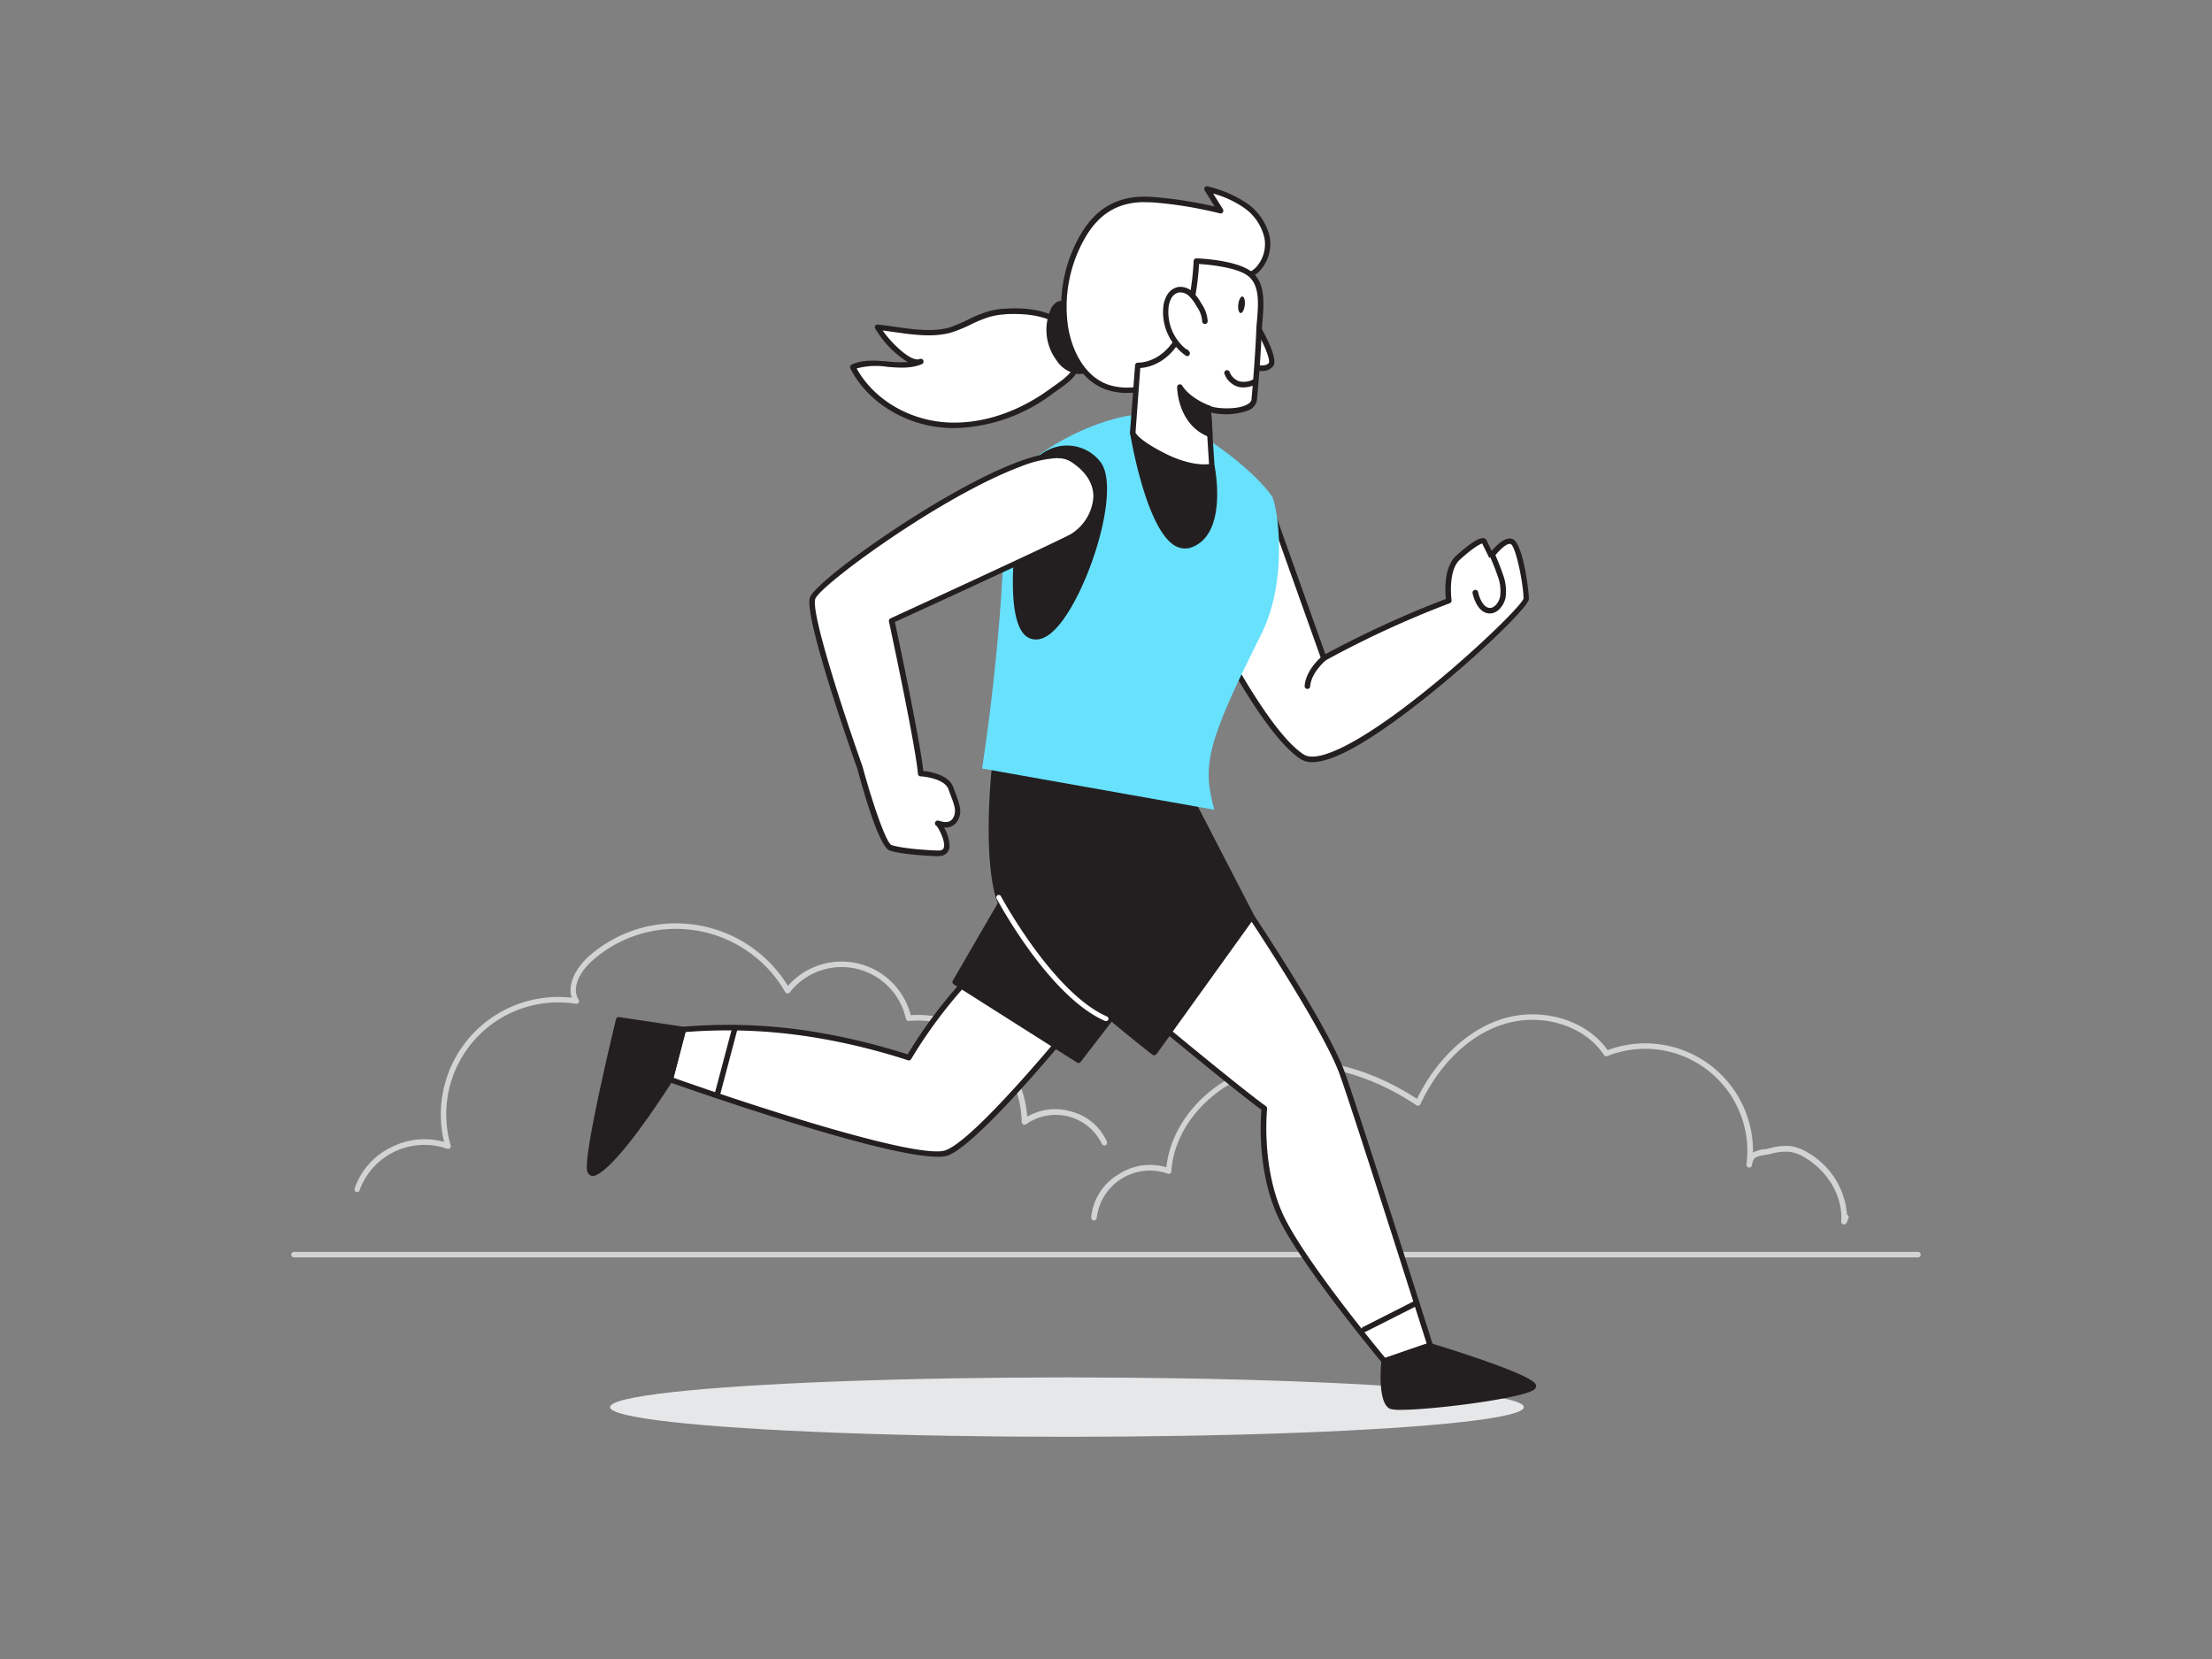 <svg xmlns="http://www.w3.org/2000/svg" viewBox="0 0 400 300"><rect x="0" y="0" width="400" height="300" fill="#808080" stroke="none"/><g id="_317_jogging_flatline" data-name="#317_jogging_flatline"><path d="M64.61,215.55l-.16,0a.51.51,0,0,1-.32-.63A12.92,12.92,0,0,1,71,207.34a13.08,13.08,0,0,1,9.31-.84,21.24,21.24,0,0,1,23.08-26.08c-.83-2.49.82-5.42,3-7.41a23.78,23.78,0,0,1,36.09,5.27,12.91,12.91,0,0,1,22.21,5.29,19.87,19.87,0,0,1,21.07,18.36,10,10,0,0,1,7.71-1,9.78,9.78,0,0,1,6.69,5.51.49.49,0,0,1-.27.65.5.5,0,0,1-.65-.27,9.28,9.28,0,0,0-13.67-3.53.49.49,0,0,1-.53.05.51.51,0,0,1-.28-.46,18.75,18.75,0,0,0-20.39-18.26.5.5,0,0,1-.55-.39,11.9,11.9,0,0,0-21-4.78.48.48,0,0,1-.43.19.5.5,0,0,1-.4-.25,22.79,22.79,0,0,0-34.93-5.63c-2.17,1.94-3.77,4.87-2.43,7a.5.5,0,0,1,0,.54.53.53,0,0,1-.5.22,20.24,20.24,0,0,0-22.64,25.6.49.49,0,0,1-.14.51.51.51,0,0,1-.52.09,12.48,12.48,0,0,0-15.79,7.46A.48.48,0,0,1,64.61,215.55Z" fill="#d1d3d4"/><path d="M333.44,221.41l-.11,0a.51.51,0,0,1-.39-.52c.35-4.42-2.32-9.08-6.64-11.61a7.14,7.14,0,0,0-2.71-1,9.84,9.84,0,0,0-3.35.37c-.4.09-.78.15-1.13.21-1.44.24-2.1.36-2.3,1.84h0a.5.5,0,0,1-.56.43.5.5,0,0,1-.43-.56v0a18.49,18.49,0,0,0-25.16-19.6.51.51,0,0,1-.61-.19c-3.6-5.46-11.57-7.81-18.54-5.44-6,2-11.35,7.26-14.65,14.32a.51.51,0,0,1-.32.27.5.5,0,0,1-.41-.07c-8.77-5.85-18.17-8.18-26.45-6.56-9.64,1.88-17.32,9.84-17.86,18.52a.52.52,0,0,1-.24.4.53.53,0,0,1-.46,0,9.67,9.67,0,0,0-12.79,8,.5.5,0,0,1-1-.06,10.06,10.06,0,0,1,5-7.83,10.24,10.24,0,0,1,8.59-1.24c.91-8.86,8.79-16.85,18.61-18.77,8.39-1.64,17.86.63,26.71,6.39,3.43-7,8.87-12.24,15-14.32,7.24-2.45,15.53-.09,19.47,5.51A19.48,19.48,0,0,1,317,208.42a5.41,5.41,0,0,1,2-.6c.34,0,.7-.11,1.08-.2a10.94,10.94,0,0,1,3.69-.38,8.23,8.23,0,0,1,3.1,1.16A14.19,14.19,0,0,1,334,219.65h0a.51.51,0,0,1,.27.66l-.34.79A.5.5,0,0,1,333.44,221.41Z" fill="#d1d3d4"/><path d="M346.83,227.38H53.17a.5.5,0,0,1,0-1H346.83a.5.5,0,1,1,0,1Z" fill="#d1d3d4"/><ellipse cx="192.94" cy="254.45" rx="82.62" ry="5.37" fill="#e6e7e8"/><path d="M179.87,172c0,.63-7.14,5.62-15.52,19.27a114.22,114.22,0,0,0-17.8-4.28,94.67,94.67,0,0,0-23-.81l-2.37,9.05s43.77,15.52,50,13.24S197,181.66,197,181.66" fill="#fff"/><path d="M169.45,209.17c-10.27,0-46.75-12.89-48.41-13.48a.48.48,0,0,1-.32-.59l2.36-9.06a.52.52,0,0,1,.43-.37,96.42,96.42,0,0,1,23.12.82,118.46,118.46,0,0,1,17.5,4.17,85.66,85.66,0,0,1,14.09-17.6,15.93,15.93,0,0,0,1.16-1.18.51.51,0,0,1,.46-.39.5.5,0,0,1,.53.47c0,.39-.26.67-1.45,1.82a85,85,0,0,0-14.15,17.74.49.49,0,0,1-.59.21,113.88,113.88,0,0,0-17.7-4.25,96.63,96.63,0,0,0-22.52-.85l-2.16,8.27C137,200.28,166.27,209.72,171,208c6-2.21,25.39-26.4,25.58-26.64a.51.51,0,0,1,.71-.08.49.49,0,0,1,.07.7c-.8,1-19.76,24.66-26,27A5.88,5.88,0,0,1,169.45,209.17ZM179.37,172Z" fill="#231f20"/><polygon points="187.37 152.38 172.73 177.61 195.04 191.71 209.67 172.71 187.37 152.38" fill="#231f20"/><path d="M195,192.21a.5.5,0,0,1-.26-.08L172.46,178a.51.51,0,0,1-.16-.67l14.64-25.23a.54.54,0,0,1,.35-.24.54.54,0,0,1,.42.13L210,172.34a.49.49,0,0,1,.05.67l-14.62,19A.51.51,0,0,1,195,192.21ZM173.4,177.45,194.93,191,209,172.76l-21.51-19.59Z" fill="#231f20"/><path d="M207.89,183.74s16.5,13.7,20.75,16.7c0,0-1.29,11.5,3.53,20.64s18.53,25.51,18.53,25.51l8.45-1.64s-13.41-42.29-16.35-50.63-16.45-28.53-16.45-28.53Z" fill="#fff"/><path d="M250.7,247.09a.52.52,0,0,1-.38-.17c-.14-.17-13.8-16.51-18.59-25.6-4.47-8.48-3.79-18.74-3.62-20.64-4.56-3.29-20.38-16.42-20.54-16.55a.49.49,0,0,1-.18-.37.5.5,0,0,1,.15-.38L226,165.43a.49.49,0,0,1,.4-.14.51.51,0,0,1,.36.22c.55.83,13.58,20.33,16.51,28.64s16.22,50.23,16.35,50.65a.5.5,0,0,1,0,.41.54.54,0,0,1-.34.23l-8.44,1.65Zm-42.06-63.38c2.62,2.17,16.48,13.64,20.29,16.32a.53.53,0,0,1,.2.47c0,.11-1.21,11.45,3.49,20.35,4.43,8.42,16.61,23.19,18.28,25.2l7.6-1.48c-1.57-4.94-13.44-42.36-16.17-50.09-2.64-7.46-14-24.75-16.07-27.91Z" fill="#231f20"/><path d="M179.88,138.46s-1.69,15.61.69,23.77,28.14,28.11,28.14,28.11l17.64-24.55-10.56-20.43Z" fill="#231f20"/><path d="M208.71,190.84a.51.51,0,0,1-.31-.11c-1.05-.81-25.91-20.13-28.31-28.36s-.77-23.33-.7-24a.49.49,0,0,1,.19-.35.52.52,0,0,1,.4-.08l35.91,6.9a.5.5,0,0,1,.34.26l10.56,20.43a.49.49,0,0,1,0,.52l-17.64,24.55a.5.5,0,0,1-.33.2Zm-28.39-51.79c-.26,2.81-1.35,15.91.73,23,2.15,7.37,24.27,24.95,27.56,27.54l17.15-23.88-10.3-19.94Z" fill="#231f20"/><path d="M123.57,186.17l-11.69-1.76s-6.07,24.92-5.19,27.28c1.41,3.82,14.51-16.47,14.51-16.47Z" fill="#231f20"/><path d="M107.22,212.66h-.06a1.12,1.12,0,0,1-.94-.79c-.9-2.44,4.56-25,5.18-27.58a.49.49,0,0,1,.56-.37l11.68,1.76a.49.49,0,0,1,.34.21.52.52,0,0,1,.07.4l-2.37,9.06a.35.35,0,0,1-.06.14C111.21,211.61,107.91,212.66,107.22,212.66Zm5-27.69c-2.33,9.61-5.7,25-5.11,26.55.06.14.1.15.12.15,1.54.19,8.08-8.32,13.47-16.65l2.21-8.44Z" fill="#231f20"/><path d="M250.29,246.11s-.72,7.38,1.3,8.2,26.5-2,25.66-3.78-18.82-7.22-18.82-7.22Z" fill="#231f20"/><path d="M253.34,254.94a6.73,6.73,0,0,1-1.94-.17c-2.25-.91-1.73-7.42-1.6-8.71a.5.5,0,0,1,.33-.42l8.14-2.8a.51.51,0,0,1,.3,0c4.27,1.3,18.26,5.68,19.13,7.49a.76.76,0,0,1-.16.85C276,252.79,259.31,254.94,253.34,254.94Zm-2.58-8.47c-.25,2.9-.1,6.92,1,7.37.71.29,6,0,12.74-.83,7.71-1,11.35-1.93,12.16-2.41-1.29-1.15-10-4.27-18.23-6.77Z" fill="#231f20"/><path d="M129.67,198.57l-.13,0a.5.5,0,0,1-.35-.61l3.24-12.23a.5.5,0,0,1,.61-.35.49.49,0,0,1,.35.6l-3.24,12.24A.5.5,0,0,1,129.67,198.57Z" fill="#231f20"/><path d="M246.69,240.91a.5.5,0,0,1-.45-.28.5.5,0,0,1,.22-.66l9.49-4.81a.49.49,0,0,1,.67.22.5.5,0,0,1-.22.67l-9.49,4.8A.46.46,0,0,1,246.69,240.91Z" fill="#231f20"/><path d="M181.47,56.33a14.12,14.12,0,0,0-2.66.47c-2.28.65-4.31,2-6.56,2.75-4.15,1.41-9.34,0-13.55-.36.71,1.64,5.52,7.19,7.8,6.22-3.83,1.62-8.51-.76-12.29,1,3.09,6.14,9.84,10,16.7,10.48s13.7-2.06,19.25-6.12c2-1.44,4.58-2.94,4.94-5.52a7.23,7.23,0,0,0-2.34-6.12c-2.46-2.23-6-2.85-9.3-2.85C182.8,56.25,182.13,56.27,181.47,56.33Z" fill="#fff"/><path d="M172.61,77.42q-.87,0-1.74-.06c-7.37-.53-14.09-4.75-17.11-10.76a.48.48,0,0,1,0-.39.5.5,0,0,1,.26-.29c2-.93,4.29-.74,6.47-.56a21.66,21.66,0,0,0,3.66.11,17.72,17.72,0,0,1-5.89-6.08.5.5,0,0,1,0-.49.51.51,0,0,1,.45-.21c1,.1,2.08.25,3.19.41,3.5.5,7.12,1,10.16,0A28.09,28.09,0,0,0,175,57.82a24,24,0,0,1,3.66-1.5,14.67,14.67,0,0,1,2.75-.49h0c.62,0,1.29-.08,2-.08h0c4.2,0,7.44,1,9.63,3a7.71,7.71,0,0,1,2.5,6.56c-.35,2.45-2.48,4-4.36,5.29l-.79.56A30.58,30.58,0,0,1,172.61,77.42Zm-17.7-10.79c3,5.44,9.2,9.24,16,9.73,6.27.46,13-1.69,18.91-6l.8-.57c1.8-1.27,3.66-2.58,4-4.61a6.78,6.78,0,0,0-2.18-5.68c-2-1.8-5-2.72-9-2.72-.71,0-1.36,0-1.95.08a13.58,13.58,0,0,0-2.57.45,23.09,23.09,0,0,0-3.49,1.44A27.71,27.71,0,0,1,172.41,60c-3.26,1.1-7.17.55-10.62.06l-2.17-.3c1.43,2.14,5.15,5.82,6.69,5.16a.5.5,0,0,1,.39.93h0c-2,.84-4.19.66-6.31.48A13.23,13.23,0,0,0,154.91,66.63Z" fill="#231f20"/><path d="M198,63.93c0-2.57-2.17-5.1-3.52-7.14a5.64,5.64,0,0,0-1.29-1.5,1.84,1.84,0,0,0-1.87-.23,2.41,2.41,0,0,0-1,1.27,8.69,8.69,0,0,0,1,8.47c1,1.53,2.94,2.83,4.67,2.17A3.33,3.33,0,0,0,198,63.93Z" fill="#231f20"/><path d="M195.06,67.64A5.41,5.41,0,0,1,191,65.08a9.21,9.21,0,0,1-1.08-8.94,3,3,0,0,1,1.18-1.52,2.33,2.33,0,0,1,2.4.27,5.94,5.94,0,0,1,1.41,1.62l.76,1.11c1.34,1.89,2.85,4,2.85,6.31h0a3.77,3.77,0,0,1-2.27,3.49A3.06,3.06,0,0,1,195.06,67.64ZM192,55.39a1,1,0,0,0-.44.11,2,2,0,0,0-.74,1,8.15,8.15,0,0,0,1,8c.93,1.35,2.61,2.54,4.08,2a2.82,2.82,0,0,0,1.63-2.58c0-2-1.42-4-2.67-5.73-.27-.39-.54-.76-.78-1.12a4.85,4.85,0,0,0-1.16-1.37A1.58,1.58,0,0,0,192,55.39Zm6,8.54h0Z" fill="#231f20"/><path d="M229.19,90.42l10.2,28.6A179.49,179.49,0,0,1,262,108.61s-.82-5.5,1.65-7.76,4.52-3.56,4.79-2.91,1.25,2.59,1.25,2.59,2.35-3.24,3.73-2.59,2.6,8.31,2.59,10.35-33.38,33.1-40.49,28.58S218,111,218,111" fill="#fff"/><path d="M237.3,137.82a3.78,3.78,0,0,1-2.06-.53c-7.15-4.55-17.26-25.19-17.68-26.07a.5.5,0,0,1,.23-.67.51.51,0,0,1,.67.23c.1.21,10.4,21.26,17.31,25.66,1,.61,2.59.48,4.86-.38,11.69-4.44,34.29-25.78,34.87-27.83,0-2.49-1.37-9.4-2.31-9.84-.65-.3-2.22,1.22-3.1,2.43a.53.53,0,0,1-.45.21.49.49,0,0,1-.4-.28c0-.07-.87-1.71-1.2-2.47-.47.1-1.85.92-4.06,2.94s-1.5,7.26-1.49,7.32a.51.51,0,0,1-.32.54,178.69,178.69,0,0,0-22.53,10.38.54.54,0,0,1-.43,0,.5.5,0,0,1-.3-.3L228.72,90.58a.5.5,0,0,1,.95-.33l10,28.05a187.19,187.19,0,0,1,21.79-10c-.14-1.35-.41-5.73,1.85-7.8,1.42-1.29,3.94-3.42,5-3.18a.72.72,0,0,1,.55.45c.17.37.58,1.23.89,1.84.86-1,2.53-2.72,3.84-2.1,1.84.87,2.89,9.38,2.88,10.8,0,2-19.94,20.48-31.85,27C241.52,137,239.09,137.82,237.3,137.82Z" fill="#231f20"/><path d="M269.72,100.1A41.85,41.85,0,0,1,271.3,104a7.89,7.89,0,0,1,.43,4c-.28,1.32-1.3,2.5-2.45,2.4-1.32-.12-2.16-1.74-2.5-3.25" fill="#fff"/><path d="M269.42,110.93h-.19c-2-.18-2.75-2.83-2.94-3.64a.5.5,0,0,1,1-.22c.28,1.26,1,2.77,2.05,2.86.9.08,1.7-1,1.92-2a7.46,7.46,0,0,0-.42-3.73,41.51,41.51,0,0,0-1.56-3.89.5.5,0,0,1,.26-.66.51.51,0,0,1,.66.26,42.85,42.85,0,0,1,1.59,4,8.42,8.42,0,0,1,.45,4.24C271.92,109.54,270.81,110.93,269.42,110.93Z" fill="#231f20"/><path d="M236.38,124.58h0a.49.49,0,0,1-.46-.53c.23-3,3.07-5.31,3.19-5.4a.5.5,0,0,1,.63.77s-2.63,2.16-2.82,4.7A.5.5,0,0,1,236.38,124.58Z" fill="#231f20"/><path d="M219.59,146.43l-42-7.46s4.12-25.65,4.09-48.55c0-7.17,20.79-18.09,28.94-15S227.5,86,230,89.74c1,1.53,3.09,15-1.95,25C218.06,134.66,217.41,138.46,219.59,146.43Z" fill="#68e1fd"/><path d="M204.83,78.27s3.7,22.31,10.22,20.28,4.11-14.14,4.11-14.14Z" fill="#231f20"/><path d="M214.21,99.18a3.49,3.49,0,0,1-1.84-.56c-5.14-3.16-7.91-19.57-8-20.27a.48.48,0,0,1,.19-.47.52.52,0,0,1,.5-.07L219.36,84a.5.5,0,0,1,.29.37c.1.51,2.41,12.56-4.45,14.7A3.41,3.41,0,0,1,214.21,99.18Zm-8.72-20.09c.66,3.51,3.3,16.16,7.4,18.68a2.32,2.32,0,0,0,2,.3c5.51-1.72,4.11-11.59,3.82-13.31Z" fill="#231f20"/><path d="M184.53,94.38s-3.3,21,2.91,20.76,15.4-25.8,11.15-31.3S183.69,80.46,184.53,94.38Z" fill="#231f20"/><path d="M187.35,115.64a2.88,2.88,0,0,1-2.22-1c-3.53-4-1.28-19-1.1-20.24-.39-6.74,1.93-11.72,6.2-13.33A7.64,7.64,0,0,1,199,83.54c2.78,3.59.3,14.74-3.58,23-1.58,3.35-4.7,9-7.94,9.09Zm5.57-34.1a6.84,6.84,0,0,0-2.34.42c-3.85,1.45-5.93,6.09-5.55,12.39a.37.37,0,0,1,0,.11c0,.16-2.44,15.76.85,19.48a2,2,0,0,0,1.56.71c1.95-.07,4.59-3.25,7.07-8.52,3.7-7.88,6.12-18.84,3.69-22A6.64,6.64,0,0,0,192.92,81.54Z" fill="#231f20"/><path d="M146.93,108.22c-1.07,3.52,8.56,30.58,8.56,30.58s3.74,13.85,5.52,14.51,7.29,1,8.7,1c3.27,0,.27-5.35-.15-5.44,0,0,2.17,1,3.17-.62s.1-3.24-.76-5.67-5.44-2.67-5.44-2.67c-.39-5-5.26-27.69-5.26-27.69s29-13.33,32.55-15.2,7.88-9.15,0-14.07S148,104.71,146.93,108.22Z" fill="#fff"/><path d="M169.71,154.83c-1.25,0-6.92-.32-8.87-1.05s-4.94-11.54-5.83-14.85c-1-2.75-9.64-27.29-8.56-30.85h0c.91-3,23.66-19.32,37.62-24.55,4.81-1.8,8.19-2.13,10-1,4,2.48,4.71,5.4,4.64,7.42a9.56,9.56,0,0,1-4.68,7.52c-3.31,1.76-28.7,13.43-32.21,15,.65,3,4.58,21.59,5.14,26.94,1.23.13,4.65.69,5.45,3,.13.37.26.73.39,1.07.72,1.92,1.3,3.45.33,5a2.49,2.49,0,0,1-2.42,1.16,7,7,0,0,1,1,3.49,1.79,1.79,0,0,1-2,1.65Zm21.55-72a21,21,0,0,0-6.84,1.6c-14.38,5.39-36.3,21.54-37,23.9h0c-.75,2.46,4.7,19.45,8.55,30.26,1.77,6.55,4.26,13.81,5.23,14.21,1.69.63,7.09,1,8.52,1h0c.67,0,.85-.25.93-.47.41-1.1-.91-3.62-1.32-4a.5.5,0,0,1-.24-.6.51.51,0,0,1,.58-.33l.1,0h0c.08,0,1.79.8,2.54-.43s.27-2.36-.4-4.16c-.13-.35-.27-.71-.4-1.09-.62-1.73-3.82-2.27-5-2.33A.5.5,0,0,1,166,140c-.38-4.94-5.2-27.4-5.25-27.62a.52.52,0,0,1,.28-.56c.29-.13,29.07-13.35,32.53-15.19a8.57,8.57,0,0,0,4.15-6.66c.08-2.52-1.36-4.78-4.17-6.54A4.34,4.34,0,0,0,191.26,82.87Zm-44.33,25.35h0Z" fill="#231f20"/><path d="M204,70.55a11.36,11.36,0,0,1-3.46-.46c-4.59-1.38-7.2-6.33-7.91-11.06a25.36,25.36,0,0,1,3.11-16.22c2.87-5,6.9-7.13,12.67-6.69a74.33,74.33,0,0,1,12.31,2l-2.46-3.94A21.15,21.15,0,0,1,225,37a9.63,9.63,0,0,1,4.11,5.89,6.72,6.72,0,0,1-1.76,5.81c-.48.55-1.52.91-1.84,1.3-.54.63-.6,1.91-.88,2.76-1.31,4.1-4,7.47-6.84,10.61C214.49,67.06,209.23,70.46,204,70.55Z" fill="#fff"/><path d="M203.8,71.06a12,12,0,0,1-3.4-.49c-5-1.52-7.57-6.92-8.26-11.46a26.05,26.05,0,0,1,3.17-16.55c3-5.19,7.17-7.39,13.15-6.94a74.49,74.49,0,0,1,11.2,1.73l-1.81-2.9a.51.51,0,0,1,0-.57.5.5,0,0,1,.53-.18,21.88,21.88,0,0,1,6.91,2.93,10.14,10.14,0,0,1,4.31,6.21,7.19,7.19,0,0,1-1.87,6.23,4.91,4.91,0,0,1-1.2.87,2.81,2.81,0,0,0-.64.42,4,4,0,0,0-.54,1.6c-.07.35-.15.7-.24,1-1.37,4.26-4.15,7.7-6.95,10.79C215,67.21,209.65,71,204,71.05h-.22Zm.21-.51h0Zm3-34c-4.82,0-8.28,2.08-10.81,6.49A25,25,0,0,0,193.13,59c.64,4.24,3,9.27,7.56,10.65a11,11,0,0,0,3.32.44h0c5.31-.09,10.41-3.66,13.43-7,2.72-3,5.43-6.35,6.74-10.43.08-.27.14-.58.21-.89a4.52,4.52,0,0,1,.76-2,3.54,3.54,0,0,1,.9-.64,4,4,0,0,0,.95-.66A6.17,6.17,0,0,0,228.64,43a9.12,9.12,0,0,0-3.9-5.57A18.6,18.6,0,0,0,219.38,35l1.77,2.84a.5.5,0,0,1-.54.75,74.25,74.25,0,0,0-12.23-2C207.91,36.58,207.44,36.57,207,36.57Z" fill="#231f20"/><path d="M226.8,58.13s3.95,6.51,3,7.8-3.77.3-3.77.3" fill="#fff"/><path d="M228.12,67.09a7.56,7.56,0,0,1-2.22-.39.51.51,0,0,1-.31-.64.5.5,0,0,1,.63-.31c.65.22,2.63.68,3.21-.11.38-.55-1-3.93-3.06-7.25a.51.51,0,0,1,.17-.69.51.51,0,0,1,.69.17c1.24,2.05,4,6.95,3,8.35A2.5,2.5,0,0,1,228.12,67.09Z" fill="#231f20"/><path d="M226.23,49.71c2.58,2.28,1.63,6.86,1.49,9.86-.19,4.21-.48,8.43-.87,12.63-.25,2.66-7.17,2.46-8.37,1.61l.68,10.6s-3.36.79-8.84-2-5.49-4.12-5.49-4.12l.93-12.17s4.58.21,7.49-5.14,3.12-13.72,3.12-13.72S223.7,47.48,226.23,49.71Z" fill="#fff"/><path d="M217.91,85a17.42,17.42,0,0,1-7.82-2.18c-5.34-2.73-5.76-4.19-5.76-4.57l.93-12.21a.49.49,0,0,1,.52-.46c.18,0,4.31.11,7-4.88,2.82-5.17,3.06-13.41,3.06-13.49a.52.52,0,0,1,.16-.35.54.54,0,0,1,.36-.14c.31,0,7.54.27,10.17,2.59h0c2.34,2.06,2,5.71,1.78,8.64-.05.57-.1,1.12-.12,1.62-.19,4.2-.49,8.46-.88,12.65a2.38,2.38,0,0,1-1.61,2,11.81,11.81,0,0,1-6.7.38l.63,9.81a.5.5,0,0,1-.39.52A6.39,6.39,0,0,1,217.91,85Zm-12.57-6.78c.08.19.73,1.42,5.21,3.71,4.15,2.12,7,2.12,8.08,2L218,73.84a.49.49,0,0,1,.25-.47.51.51,0,0,1,.53,0c.66.46,4.49.82,6.54-.12.65-.3,1-.68,1-1.13.38-4.18.68-8.42.87-12.61,0-.51.07-1.07.12-1.65.23-2.71.52-6.08-1.44-7.81s-7.38-2.21-9.05-2.31c-.09,1.92-.6,8.75-3.16,13.43s-6.15,5.28-7.46,5.38Z" fill="#231f20"/><path d="M226.87,69.05s-3.35,1.89-5-1.56" fill="#fff"/><path d="M224.85,70.06a3.57,3.57,0,0,1-1.1-.16,3.85,3.85,0,0,1-2.29-2.2.5.5,0,1,1,.9-.42,2.86,2.86,0,0,0,1.69,1.66,3.58,3.58,0,0,0,2.57-.33.5.5,0,0,1,.68.19.51.51,0,0,1-.19.69A5.07,5.07,0,0,1,224.85,70.06Z" fill="#231f20"/><path d="M217.93,58.09a5.76,5.76,0,0,0-1.07-2.94,8.18,8.18,0,0,0-1.46-2,2.78,2.78,0,0,0-2.24-.78,2.59,2.59,0,0,0-1.71,1.25,5,5,0,0,0-.61,2.07,9.1,9.1,0,0,0,3.87,8.19l-.22-.26" fill="#fff"/><path d="M214.71,64.4a.49.49,0,0,1-.28-.09,9.58,9.58,0,0,1-4.08-8.65,5.29,5.29,0,0,1,.68-2.28,3,3,0,0,1,2-1.48,3.24,3.24,0,0,1,2.67.9,8.84,8.84,0,0,1,1.55,2.09,6.2,6.2,0,0,1,1.14,3.21.52.52,0,0,1-.51.49.5.5,0,0,1-.49-.51,5.24,5.24,0,0,0-1-2.68,7.9,7.9,0,0,0-1.36-1.85,2.28,2.28,0,0,0-1.83-.66,2,2,0,0,0-1.36,1,4.36,4.36,0,0,0-.54,1.86,8.61,8.61,0,0,0,3.18,7.38.53.53,0,0,1,.35.17l.22.26a.5.5,0,0,1,0,.66A.48.48,0,0,1,214.71,64.4Z" fill="#231f20"/><path d="M218.48,73.81s-3.54-1.25-5.12-3.78c0,0,0,6.43,5.42,8.5Z" fill="#231f20"/><path d="M218.78,79a.47.47,0,0,1-.17,0c-5.69-2.17-5.75-8.9-5.75-9a.5.5,0,0,1,.93-.26c1.46,2.34,4.83,3.56,4.86,3.57a.5.5,0,0,1,.33.44l.3,4.72a.51.51,0,0,1-.2.44A.53.53,0,0,1,218.78,79Zm-4.72-7.37a8.42,8.42,0,0,0,4.17,6.08L218,74.16A12.76,12.76,0,0,1,214.06,71.66Z" fill="#231f20"/><ellipse cx="224.51" cy="55.12" rx="1.51" ry="0.59" transform="translate(144.59 272.04) rotate(-83.57)" fill="#231f20"/><path d="M200,184.62a.39.39,0,0,1-.18,0c-10.05-4.4-19.22-21.41-19.6-22.14a.44.44,0,0,1,.18-.6.45.45,0,0,1,.6.19c.09.17,9.41,17.46,19.17,21.74a.44.44,0,0,1-.17.85Z" fill="#fff"/></g></svg>